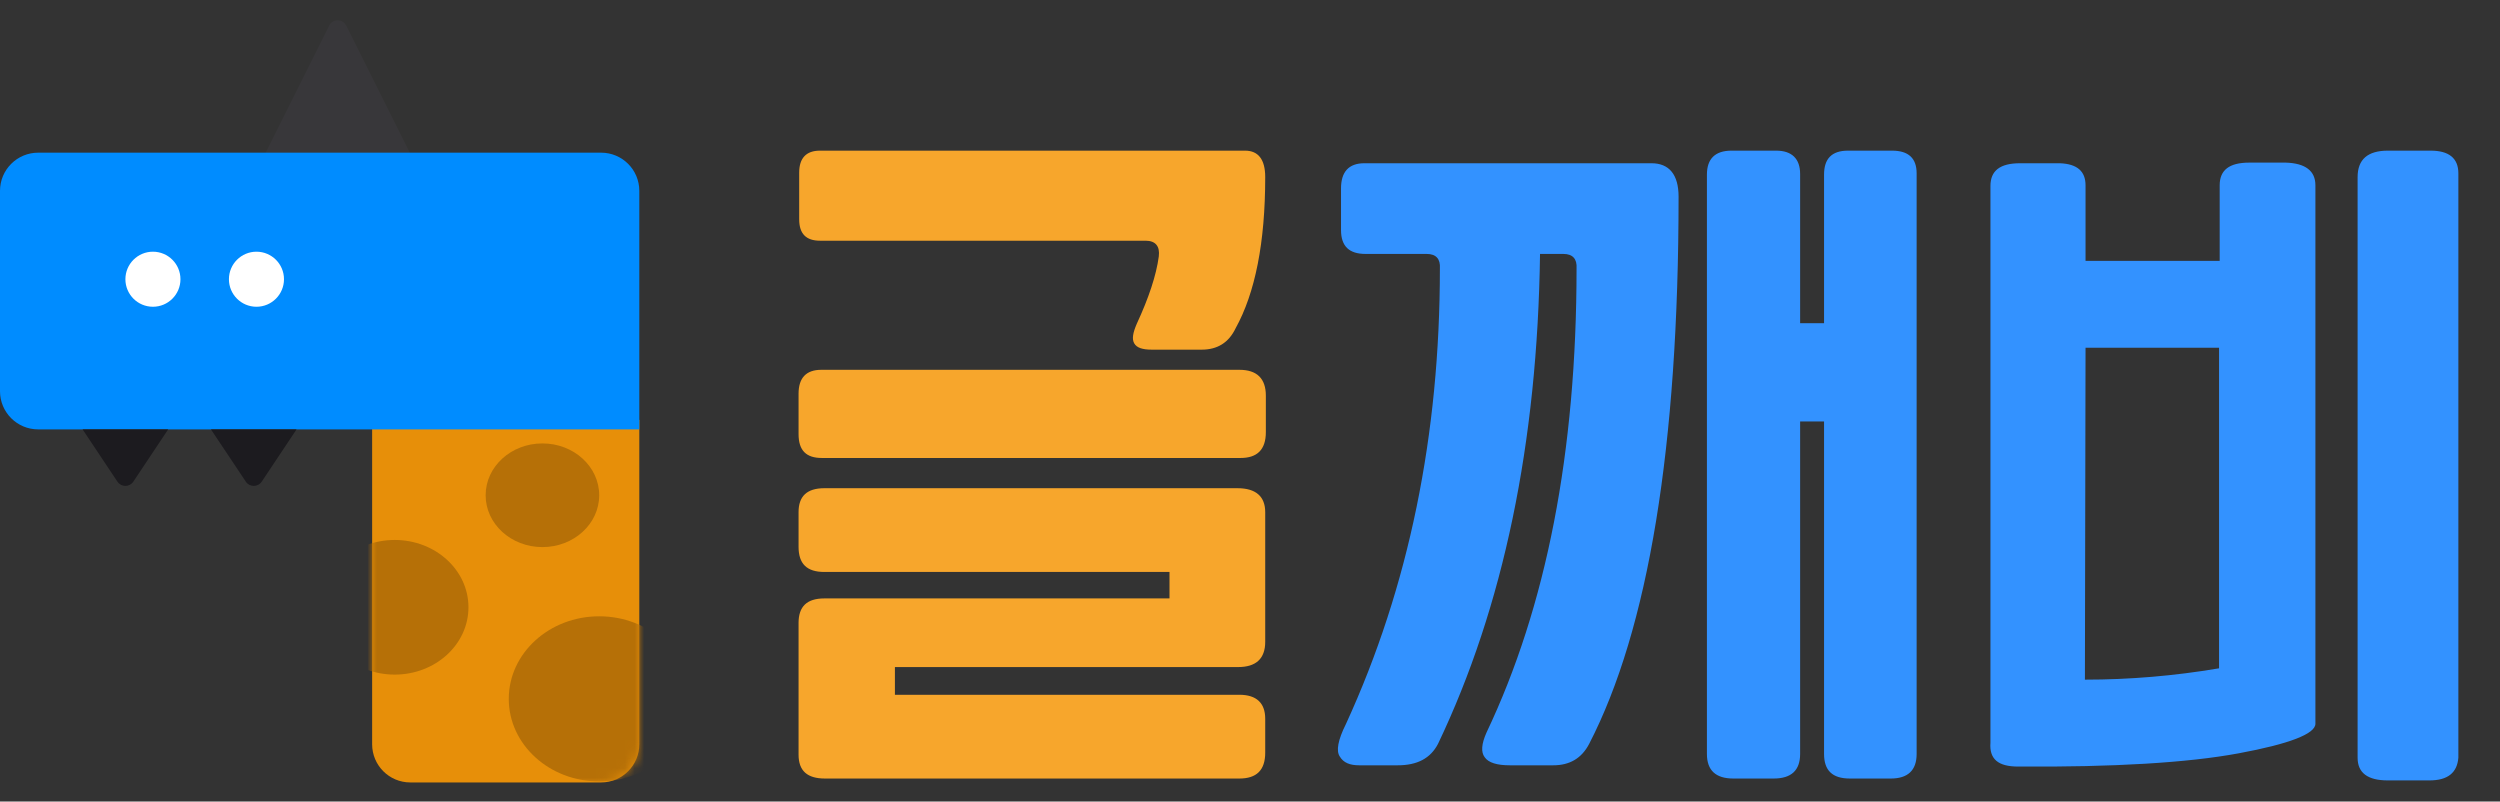 <svg width="262" height="84" viewBox="0 0 262 84" fill="none" xmlns="http://www.w3.org/2000/svg">
<rect x="0" y="0" width="262" height="84" fill="#333333" stroke="none"/>
<path d="M39 44H67V78C67 80.209 65.209 82 63 82H43C40.791 82 39 80.209 39 78V44Z" fill="#E78F09"/>
<path d="M34.493 2.682L27.539 16.59H43.236L36.282 2.682C35.913 1.945 34.862 1.945 34.493 2.682Z" fill="#38373A"/>
<path d="M0 20C0 17.791 1.791 16 4 16H63C65.209 16 67 17.791 67 20V45H4C1.791 45 0 43.209 0 41V20Z" fill="#008CFF"/>
<mask id="mask0_1930_5262" style="mask-type:alpha" maskUnits="userSpaceOnUse" x="39" y="43" width="28" height="39">
<path d="M67 44L67 78C67 80.209 65.209 82 63 82L43 82C40.791 82 39 80.209 39 78L39 44L67 44Z" fill="#E78F09"/>
</mask>
<g mask="url(#mask0_1930_5262)">
<ellipse cx="41.366" cy="63.643" rx="7.729" ry="7.056" fill="#B67007"/>
<ellipse cx="62.798" cy="73.242" rx="9.479" ry="8.654" fill="#B67007"/>
<ellipse cx="56.846" cy="51.903" rx="5.951" ry="5.433" fill="#B67007"/>
</g>
<path d="M13.972 50.479L17.625 45L8.655 45L12.308 50.479C12.704 51.073 13.576 51.073 13.972 50.479Z" fill="#1C1B1F"/>
<path d="M27.425 50.479L31.078 45L22.108 45L25.761 50.479C26.157 51.073 27.029 51.073 27.425 50.479Z" fill="#1C1B1F"/>
<ellipse cx="16.027" cy="29.263" rx="2.885" ry="2.885" fill="white"/>
<ellipse cx="26.877" cy="29.263" rx="2.885" ry="2.885" fill="white"/>
<path d="M86.131 47.996C84.481 47.996 83.689 47.204 83.689 45.488V41.264C83.689 39.614 84.481 38.756 86.065 38.756H129.889C131.737 38.756 132.661 39.68 132.661 41.462V45.29C132.661 47.138 131.737 47.996 130.021 47.996H86.131ZM130.483 15.788C131.869 15.788 132.595 16.712 132.595 18.56C132.595 25.424 131.539 30.704 129.493 34.4C128.767 35.918 127.579 36.644 125.929 36.644H120.715C119.725 36.644 119.131 36.446 118.867 35.984C118.603 35.522 118.735 34.862 119.131 33.938C120.385 31.232 121.177 28.856 121.441 26.876C121.573 25.82 121.111 25.226 120.055 25.226H85.933C84.481 25.226 83.755 24.5 83.755 22.982V18.098C83.755 16.58 84.481 15.788 85.933 15.788H130.483ZM86.395 59.942C84.547 59.942 83.689 59.084 83.689 57.302V53.672C83.689 52.022 84.547 51.164 86.395 51.164H129.691C131.605 51.164 132.595 52.022 132.595 53.672V67.268C132.595 69.05 131.605 69.908 129.757 69.908H93.787V72.812H129.889C131.671 72.812 132.595 73.67 132.595 75.32V78.884C132.595 80.732 131.671 81.59 129.889 81.59H86.461C84.613 81.59 83.689 80.798 83.689 79.082V65.288C83.689 63.572 84.547 62.714 86.395 62.714H122.563V59.942H86.395Z" fill="#F7A62C"/>
<path d="M200.863 79.016C200.863 80.732 199.939 81.59 198.157 81.59H193.867C192.019 81.59 191.161 80.732 191.161 79.016V44.168H188.653V79.016C188.653 80.732 187.729 81.59 185.881 81.59H181.657C179.809 81.59 178.885 80.732 178.885 79.016V18.296C178.885 16.646 179.743 15.788 181.459 15.788H186.145C187.795 15.788 188.653 16.646 188.653 18.23V33.872H191.161V18.296C191.161 16.646 191.953 15.788 193.669 15.788H198.289C200.005 15.788 200.863 16.58 200.863 18.164V79.016ZM150.901 28.13C150.967 27.14 150.505 26.612 149.515 26.612H143.113C141.397 26.612 140.539 25.82 140.539 24.104V19.748C140.539 18.032 141.331 17.108 142.981 17.108H173.077C174.925 17.108 175.915 18.296 175.915 20.606C175.915 46.808 172.747 65.948 166.543 77.96C165.751 79.478 164.497 80.204 162.781 80.204H158.227C156.907 80.204 155.983 79.94 155.587 79.346C155.191 78.818 155.257 77.96 155.785 76.772C162.055 63.572 165.223 47.402 165.223 28.13C165.289 27.14 164.827 26.612 163.837 26.612H161.395C161.131 46.412 157.567 63.572 150.703 77.96C149.911 79.478 148.525 80.204 146.479 80.204H142.453C141.463 80.204 140.803 79.94 140.407 79.28C140.011 78.686 140.209 77.564 141.067 75.848C147.667 61.46 150.901 45.554 150.901 28.13ZM257.637 79.412C257.505 80.996 256.515 81.788 254.601 81.788H250.245C248.133 81.788 247.077 80.996 247.077 79.412V18.56C247.077 16.712 248.133 15.788 250.245 15.788H254.733C256.647 15.788 257.637 16.58 257.637 18.164V79.412ZM242.655 75.848C242.655 76.904 239.949 77.96 234.603 78.95C229.257 79.94 221.535 80.402 211.503 80.336C209.391 80.336 208.467 79.544 208.599 77.828V19.484C208.599 17.9 209.589 17.108 211.701 17.108H215.859C217.707 17.174 218.565 17.966 218.565 19.418V27.338H232.623V19.418C232.623 17.834 233.613 17.042 235.725 17.042H239.553C241.599 17.108 242.655 17.9 242.655 19.418V75.848ZM218.499 71.228C223.185 71.228 227.871 70.832 232.557 70.04V36.446H218.565L218.499 71.228Z" fill="#3392FF"/>
</svg>

